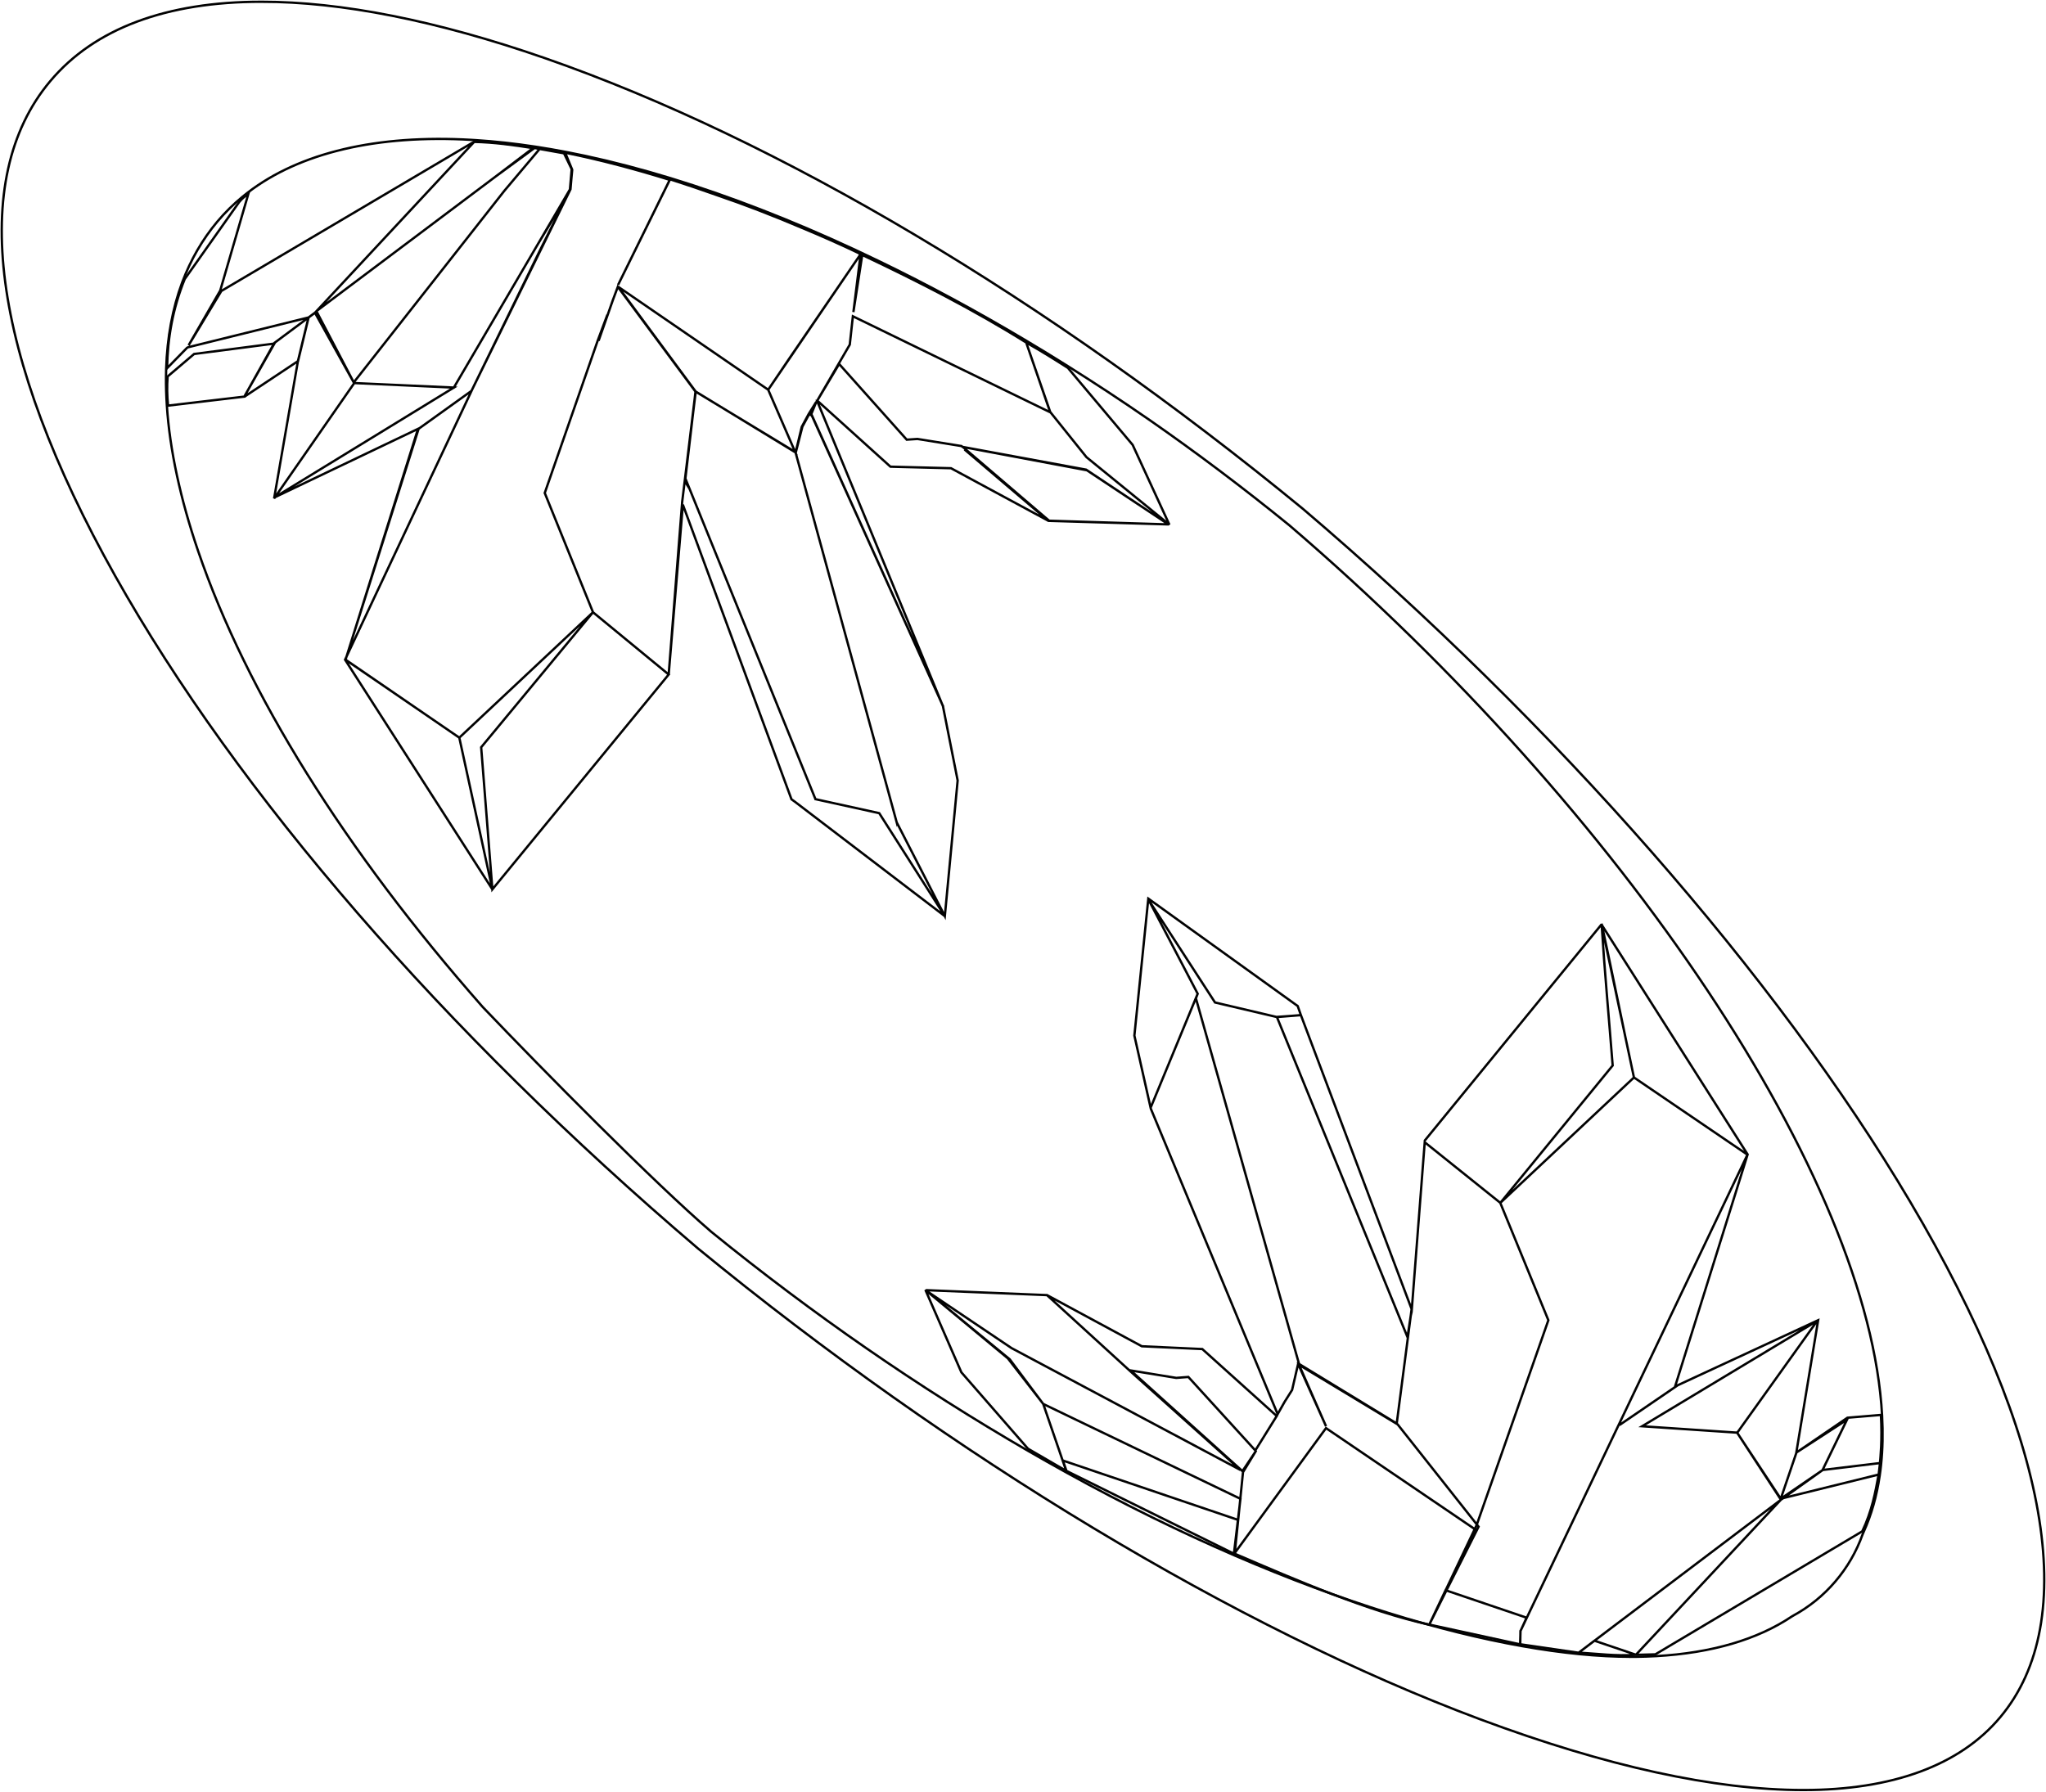 <?xml version="1.0" encoding="UTF-8" standalone="no"?>
<svg
   id="gemstone-bg"
   viewBox="0 0 877.934 768.97"
   version="1.1"
   width="877.934"
   height="768.97"
   sodipodi:docname="gemstoneBG.svg"
   inkscape:version="1.3.2 (091e20e, 2023-11-25, custom)"
   inkscape:export-filename="..\..\..\..\..\Users\Mirko\Desktop\G.svg"
   inkscape:export-xdpi="96"
   inkscape:export-ydpi="96"
   xmlns:inkscape="http://www.inkscape.org/namespaces/inkscape"
   xmlns:sodipodi="http://sodipodi.sourceforge.net/DTD/sodipodi-0.dtd"
   xmlns="http://www.w3.org/2000/svg"
   xmlns:svg="http://www.w3.org/2000/svg">
  <sodipodi:namedview
     id="namedview1"
     pagecolor="#ffffff"
     bordercolor="#000000"
     borderopacity="0.25"
     inkscape:showpageshadow="2"
     inkscape:pageopacity="0.0"
     inkscape:pagecheckerboard="0"
     inkscape:deskcolor="#d1d1d1"
     inkscape:zoom="1"
     inkscape:cx="340"
     inkscape:cy="217.5"
     inkscape:window-width="1366"
     inkscape:window-height="697"
     inkscape:window-x="-8"
     inkscape:window-y="-8"
     inkscape:window-maximized="1"
     inkscape:current-layer="layer2" />
  <defs
     id="defs29" />
  <path
     class="gemstone-inf"
     id="gemstone-inf"
     d="m 492.738,385.656 -5.975,58.793 7.055,31.379 0.033,0.076 54.385,131.01 3.014,-5.33 3.188,-5.055 2.582,-11.17 11.975,26.744 -11.576,-26.346 42.312,25.549 33.982,42.963 30.686,-87.672 -20.627,-50.354 -0.016,-0.037 -32.41,-25.986 -5.627,72.785 -0.377,1.693 -6.01,46.207 -41.914,-25.547 -44.249,-156.897 0.755,-1.988 -20.123,48.77 20.125,-48.764 -20.938,-40.051 28.373,43.803 26.56,6.251 10.297,-0.813 -1.382,-3.918 z m 55.135,50.777 0.047,0.047 56.029,137.365 1.393,-9.146 0.377,-2.893 -47.502,-126.141 c -2.927,0.261 -7.414,0.547 -10.344,0.768 z m 95.898,79.811 57.358,-53.829 48.693,33.128 -94.68,198.748 -0.09,-0.013 -2.435,5.317 -0.162,0.338 -0.066,2.164 -0.059,3.564 25.055,3.648 6.726,-5.129 0.084,-0.041 79.945,-60.461 -62.168,66.486 0.131,0.045 8.211,-0.221 88.779,-52.795 c 4.137,-8.677 5.66,-16.808 7.016,-24.359 l -40.889,10.09 -0.539,0.383 -0.447,0.27 -0.047,0.051 -18.775,-28.74 0.338,-0.451 -0.426,0.406 -40.699,-2.742 75.16,-45.246 -34.354,48.043 18.697,28.297 6.615,-19.479 9.416,-57.119 -60.197,27.887 -25.082,17.125 23.807,-16.271 31.221,-99.896 -62.715,-98.695 13.93,65.666 c -4.709,-21.868 -9.122,-44.141 -13.878,-65.999 1.268,20.354 3.168,40.581 4.752,60.871 z m 43.422,-119.494 c -25.301,30.927 -50.593,61.873 -75.885,92.807 z m 78.027,246.176 16.795,-11.957 0.006,-0.012 -17.893,12.242 z m 16.801,-11.969 0.135,-0.092 24.539,-2.965 c 0.162,-2.227 1.024,-9.789 0.398,-20.656 l -14.371,1.197 -21.742,14.84 21.555,-13.971 z m -80.049,79.209 -17.777,-6.025 -6.801,5.143 c 8.139,0.383 15.826,1.558 24.557,0.906 z m -49.584,-8.068 0.035,-2.174 0.193,-0.328 2.525,-5.305 -34.5,-11.697 -7.329,14.624 38.964,8.476 z m -39.108,-4.847 7.36,-14.657 -0.352,-0.119 z m 0.026,-0.015 19.492,-41.009 -63.805,-43.324 -39.331,53.835 c 26.492,11.358 57.503,24.857 83.643,30.498 z m -82.109,-44.873 0.102,-0.058 -1.38,13.314 z m 0.102,-0.058 0.605,-5.986 -0.705,5.953 z m -0.1,-0.033 -75.125,-25.469 1.549,4.463 71.854,35.525 z m -73.688,-21.016 -9.867,-28.732 -15.17,-19.559 -35.021,-29.042 35.82,29.44 14.371,19.16 84.574,40.691 1.174,-11.617 -48.227,-43.445 19.561,3.195 5.189,-0.4 28.74,31.535 9.182,-14.77 -31.934,-28.74 -25.947,-1.197 -40.66,-21.949 -0.053,-0.002 36.721,33.527 46.305,41.514 -98.197,-52.293 -36.387,-24.494 -0.6,-0.498 15.43,35.371 28.572,32.771 z m -8.268,-75.432 -0.004,-0.004 -51.85,-2.127 z m 84.148,75.773 0.074,0.066 5.59,-9.182 -5.59,8.383 z m -1.174,11.617 -0.314,3.104 0.365,-3.078 z m 100.58,13.012 0.857,0.582 0.805,-1.594 -0.748,-0.945 -0.051,0.148 z m 0.857,0.582 -13.016,25.785 h 0.002 l 13.02,-25.781 z m 173.029,-28.758 -0.57,4.936 c 0.239,-1.467 0.486,-3.469 0.57,-4.936 z"
     style="display:inline;fill:none;stroke:#020202;stroke-opacity:1"
     sodipodi:nodetypes="ccccccccccccccccccccccccccccccccccccccccccccccccccccccccccccccccccccccccccccccccccccccccccccccccccccccccccccccccccccccccccccccccccccccccccccccccccccccccccccccccccccccccccccccccccccc">
    <title
       id="title2">gemstone-inf</title>
  </path>
  <path
     id="gemstone-sup"
     class="gemstone-sup"
     d="m 203.64,60.707 -0.129,0.076 c -0.041,-5.12e-4 0.203,-0.189 0.162,-0.189 l -0.25,0.24 -108.434,64.044 -14.058,23.313 13.565,-23.493 12.105,-41.614 c -1.304,1.034 -2.714,2.084 -3.963,3.615 L 79.264,119.761 c -5.17,12.75 -7.388,25.5 -7.562,38.25 l 8.803,-8.988 -0.037,0.066 51.957,-12.855 2.715,-2.035 0.012,0.021 0.619,-0.666 16.298,31.077 -16.917,-30.411 -0.043,0.047 -2.68,1.967 h -0.004 l -0.012,0.01 v 0.002 l -0.043,0.031 -0.002,0.006 0.043,-0.031 -4.527,18.719 -0.051,0.033 -10.209,58.914 0.381,-0.549 61.365,-29.318 -31.156,99.264 31.409,-99.279 22.719,-16.297 -54.219,115.264 0.049,0.033 -0.004,0.012 0.006,-0.01 34.777,23.854 14.139,9.688 57.366,-53.817 -20.707,-51.188 22.723,-65.385 4.143,-11.086 -3.768,11.148 6.152,-17.529 2.104,-5.631 33.326,44.973 0.004,-0.033 0.09,0.055 0.006,-0.043 -33.275,-44.98 64.125,44.021 0.168,0.115 0.084,0.059 8.816,-13.051 30.592,-44.77 -39.406,57.825 11.621,26.844 -42.719,-26.062 -0.006,0.047 42.884,25.981 2.617,-10.883 2.984,-5.537 3.275,-5.26 -2.154,5.305 56.61,125.58 -56.431,-124.995 -1.131,-0.507 -2.883,5.33 -2.884,11.242 38.104,139.348 5.354,19.621 0.043,-0.107 20.506,39.945 5.5,-58.203 -6.293,-31.781 0.012,-0.031 -54.014,-131.061 0.216,0.007 31.24,28.199 25.986,0.662 41.863,22.603 -36.056,-30.634 35.987,30.615 51.619,1.534 -51.322,-1.596 -37.01,-31.645 53.236,10.004 34.686,23.026 -35.016,-23.298 -53.08,-9.781 -0.395,-0.34 -18.916,-3.049 -4.596,0.309 -28.999,-32.481 -9.544,15.975 14.104,-24.285 1.32,-12.076 0.012,-0.096 84.661,41.192 -10.187,-29.62 10.201,29.493 15.562,19.406 35.581,28.974 -15.768,-34.255 -27.779,-33.029 c -5.571,-3.561 -11.284,-7.141 -17.787,-10.818 -22.52,-14.105 -46.292,-26.207 -70.469,-37.662 l -3.793,24.521 3.066,-24.695 0.062,-0.092 c -0.016,-0.008 -0.033,-0.016 -0.049,-0.023 l 0.006,-0.043 -0.023,0.035 c -0.023,-0.011 -0.047,-0.022 -0.07,-0.033 l 0.049,-0.068 c -0.064,-0.029 -0.129,-0.057 -0.193,-0.086 l 0.018,-0.025 c -8.383,-4.049 -16.893,-7.76 -25.455,-11.334 -12.009,-5.11 -24.202,-9.821 -36.619,-14.047 -6.3,-2.24 -12.697,-4.418 -19.244,-6.504 l -0.018,0.033 -0.148,-0.037 c -0.028,-0.009 -0.056,-0.02 -0.084,-0.029 l -22.254,45.256 22.178,-45.047 C 273.452,72.871 258.795,68.853 242.516,65.531 l 2.998,7.262 -0.023,0.262 0.025,0.057 -0.756,8.023 -1.979,4.111 -10.785,21.611 -29.879,61.295 42.709,-86.99 -14.07,23.695 -36.008,61.473 -42.494,-1.924 42.484,1.934 -76.693,46.971 33.973,-48.916 0.027,-0.039 -0.184,-0.328 64.598,-82.197 15.096,-17.906 10.461,1.869 -0.055,-0.113 c -3.667,-0.683 -7.395,-1.453 -11.229,-2.012 l -0.076,0.096 -1.252,-0.273 -16.721,12.26 -76.859,57.748 67.639,-72.602 c 8.42,0.155 16.841,1.343 25.262,2.66 l -16.041,12.193 16.455,-12.363 c -9.005,-1.219 -17.389,-2.493 -25.57,-2.602 z m 38.375,5.086 3.141,6.488 -2.789,-6.426 z m 3.141,6.488 0.148,0.342 0.002,-0.029 z m 0.148,0.342 -0.75,8.678 -13.799,23.557 13.244,-22.049 0.789,-1.586 0.701,-8.168 z m 255.798,152.291 -0.305,-0.388 0.532,0.693 z m 0.015,-0.167 -0.067,0.06 0.187,0.183 z m -202.59,-56.657 -0.006,-0.004 -1.289,10.547 -0.012,0.119 z m -1.307,10.662 -0.297,2.412 0.309,-2.531 0.838,-7.4 -4.256,35.197 0.15,-1.23 -0.043,0.516 0.072,-0.596 0.102,0.25 2.854,-24.225 z m -3.125,26.617 -0.031,0.26 1.801,4.104 z m 1.77,4.363 -2.008,-3.236 0.065,-0.781 -0.09,0.74 -0.018,-0.025 -1.129,9.262 0.014,0.037 -5.771,73.74 6.086,-72.885 46.604,126.434 1.459,1.061 64.346,49.1 -28.152,-44.193 -27.355,-6.01 h -0.006 z m -8.938,79.736 -32.473,-26.707 -47.988,57.953 4.811,60.967 75.66,-92.205 z m 11.143,-118.236 0.379,-3.139 -0.021,-0.029 z m -115.119,135.658 -35.004,-23.954 63.33,98.751 -14.188,-65.098 z m -55.119,-151.887 0.006,-0.033 4.529,-18.688 -14.648,10.91 -12.72,22.714 12.755,-22.458 -34.459,4.468 -11.369,9.664 c -0.309,4.137 -0.268,8.266 0.188,12.5 l 32.9,-3.883 0.025,-0.049 z m 222.764,17 0.012,0.012 -0.004,0.006 z"
     style="display:inline;fill:none;stroke:#020202;stroke-opacity:1"
     sodipodi:nodetypes="cccccccccccccccccccccccccccccccccccccccccccccccccccccccccccccccccccccccccccccccccccccccccccccccccccccccccccccccccccccccccccccccccccccccccccccccccccccccccccccccccccccccccccccccccccccccccccccccccccccccccccccccccccccccccccccccccccccccccccccccccccccccccc">
    <title
       id="title12">gemstone-sup</title>
  </path>
  <path
     id="gall"
     style="display:none;fill:none;stroke:#020202;stroke-opacity:1"
     class="gall"
     d="m 370.252,135.121 c -114.23,-1e-5 -207.17,86.02 -207.17,191.75 0,23.94 4.71,47.289 13.98,69.379 l 0.07,0.121 c 9.25,11.7 19.189,23.599 29.539,35.359 14.79,15.5 38.55,39.849 60.9,61.709 l 0.119,0.08 c 31.07,16.43 66.54,25.121 102.57,25.121 58.94,0 115.232,-23.341 154.521,-64.051 l 242.09,239.439 0.26,0.262 0.34,-0.211 c 0.39,-0.25 0.769,-0.5 1.129,-0.74 l 0.391,-0.23 c 6.95,-3.77 13.09,-8.73 18.25,-14.76 5.11,-5.98 9.049,-12.759 11.689,-20.139 l 0.16,-0.41 c 0.31,-0.65 0.601,-1.32 0.891,-1.98 l 0.131,-0.311 -307.971,-307.309 -0.09,-0.08 c -5.32,-5.52 -12.471,-8.561 -20.141,-8.561 -0.53,0 -1.051,0.019 -1.561,0.049 h -119.818 l 0.08,0.57 c 1.88,13.27 12.968,23.491 26.398,24.301 h 22.621 c 4.15,-0.42 8.38,-0.42 12.58,0 12.37,1.22 24.1,5.989 33.9,13.799 l 0.158,0.111 c 0.18,0.15 0.371,0.299 0.561,0.449 0.21,0.17 0.431,0.34 0.631,0.5 4.56,3.81 8.57,8.23 11.92,13.16 0.66,0.95 1.33,1.99 1.99,3.09 0.24,0.4 0.479,0.82 0.719,1.24 l 0.191,0.34 c 0.19,0.37 0.39,0.72 0.58,1.08 l 0.09,0.17 0.209,0.4 c 0.96,1.81 1.911,3.839 2.801,6.029 1.28,3.21 2.279,6.38 2.979,9.43 0.49,2.09 0.871,4.271 1.131,6.471 0.13,0.94 0.24,1.94 0.32,2.98 l 0.019,0.33 c 0.18,2.48 0.221,4.91 0.121,7.32 -0.01,0.09 -0.012,0.209 -0.012,0.309 -0.06,1.46 -0.189,3.011 -0.389,4.611 v 0.139 c -0.02,0.07 -0.019,0.141 -0.019,0.141 -0.11,0.87 -0.221,1.721 -0.371,2.551 -0.07,0.3 -0.12,0.549 -0.16,0.809 -0.16,1.02 -0.39,2.052 -0.58,2.932 -0.17,0.77 -0.399,1.79 -0.699,2.83 -0.96,3.36 -1.94,6.09 -3.07,8.6 -0.41,0.94 -0.851,1.859 -1.301,2.729 l -0.059,0.131 c -0.82,1.63 -1.75,3.281 -2.84,5.041 -0.112,0.166 -0.153,0.232 -0.23,0.35 -1.54,2.42 -3.199,4.69 -4.939,6.75 -1.23,1.49 -2.552,2.93 -3.922,4.27 -2.37,2.31 -4.729,4.321 -7.209,6.131 -2,1.46 -4.06,2.789 -6.17,3.959 -0.06,0.04 0.167,-0.074 0.007,-0.004 -21.19,12.86 -45.447,19.805 -69.587,19.805 -83.13,0 -150.75,-78.81 -150.75,-175.76 0,-96.95 67.97,-175.83 151.52,-175.83 67.97,-1e-5 127.61,53.849 145.01,130.959 l 0.09,0.391 h 39.561 c 4.3,0 8.18,-2.021 10.65,-5.551 2.47,-3.52 3.05,-7.86 1.59,-11.9 -6.77,-18.66 -16.851,-36.559 -29.961,-53.199 l -0.078,-0.08 C 521.853,200.97 507.402,189.789 492.973,179.769 475.023,167.359 456.042,155.891 439.662,146.121 l -0.1,-0.051 c -22.97,-7.37 -45.641,-10.949 -69.311,-10.949 z"
     sodipodi:nodetypes="sscccccscccccccccccccscccccccccccscccccccccccccccccccccccccccccsssccscccccccs" />
  <path
     d="m 112.202,0.75 c -40.66,0 -71.63,11.4 -90.69,34.12 -35.28,42.03 -25.36,117.43 27.92,212.31 52.48,93.44 141.24,195.9 249.93,288.5 l 0.1,0.09 c 109.26,89.59 231.65,163.27 335.77,202.13 53.91,20.12 100.54,30.32 138.61,30.32 38.07,0 67.05,-10.5 84.43,-31.22 34.91,-41.6 21.19,-120.19 -38.65,-221.3 -57.13,-96.54 -152.03,-204.85 -260.38,-297.18 -0.094,-0.036 -0.17,-0.143 -0.25,-0.21 -109.58,-89.93 -225.06,-158.58 -325.22,-193.38 -46.47,-16.14 -87.43,-24.18 -121.57,-24.18 z"
     id="borde-ext"
     class="borde-ext"
     style="display:inline;fill:none;stroke:#020202;stroke-width:1;stroke-dasharray:none;stroke-opacity:1"
     sodipodi:nodetypes="scccccscccccs" />
  <path
     d="m 699.572,711.04 c -53.948,0 -142.122,-23.818 -241.81,-78.98 -5.82,-3.22 -11.46,-6.41 -16.76,-9.48 -46.73,-27.07 -92.4,-58.66 -135.74,-93.89 -24.57,-21.09 -72.14,-69.28 -98.13,-96.52 -59.15,-67.17 -101.38,-134.84 -122.13,-195.72 -7.63,-22.39 -12.14,-43.36 -13.4,-62.32 -0.28,-4.23 -0.41,-8.42 -0.37,-12.44 0.01,-1.15 0.03,-2.3 0.06,-3.43 0.45,-13.49 2.75,-25.94 6.86,-37 3.64,-9.74 8.72,-18.54 15.11,-26.16 3.26,-3.88 6.94,-7.51 10.94,-10.78 0.73,-0.61 1.42,-1.16 2.13,-1.69 22.32,-17.14 55.54,-24.96 96.08,-22.6 0.59,0.02 1.17,0.06 1.77,0.11 8.16,0.52 16.76,1.46 25.54,2.8 0.45,0.06 0.87,0.12 1.3,0.21 3.4,0.52 7.01,1.14 10.72,1.85 0.72,0.13 1.45,0.26 2.18,0.42 2.43,0.47 4.84,0.96 7.17,1.46 11.84,2.54 24.21,5.78 36.78,9.62 25.36,7.76 51.98,18.1 79.1,30.73 3.17,1.47 6.54,3.07 10.03,4.76 20.92,10.11 42.28,21.65 63.49,34.3 5.8,3.46 11.51,6.95 16.96,10.37 12.11,7.59 24.19,15.54 35.89,23.64 19.98,13.89 40.12,29.05 59.84,45.08 144.46,123.77 249.07,280.92 254.42,382.17 0.4,7.4 0.25,14.51 -0.45,21.13 -0.15,1.53 -0.35,3.08 -0.58,4.61 -1.27,8.74 -3.57,16.84 -6.84,24.07 -0.07,0.17 -0.16,0.36 -0.24,0.55 l -0.29,0.69 c -2.64,7.37 -6.57,14.15 -11.68,20.13 -5.15,6.03 -11.29,10.99 -18.24,14.76 l -0.39,0.23 c -14.84,9.95 -34.42,15.68 -58.16,17.03 -2.92,0.16 -5.78,0.26 -8.5,0.29 -0.88,0.01 -1.77,0.02 -2.66,0.02 z"
     id="borde-int"
     class="borde-int"
     style="display:inline;fill:none;stroke:#020202;stroke-width:1;stroke-dasharray:none;stroke-opacity:1"
     sodipodi:nodetypes="cccccccccccccccccccccccccccccccccccccccc" />
</svg>
